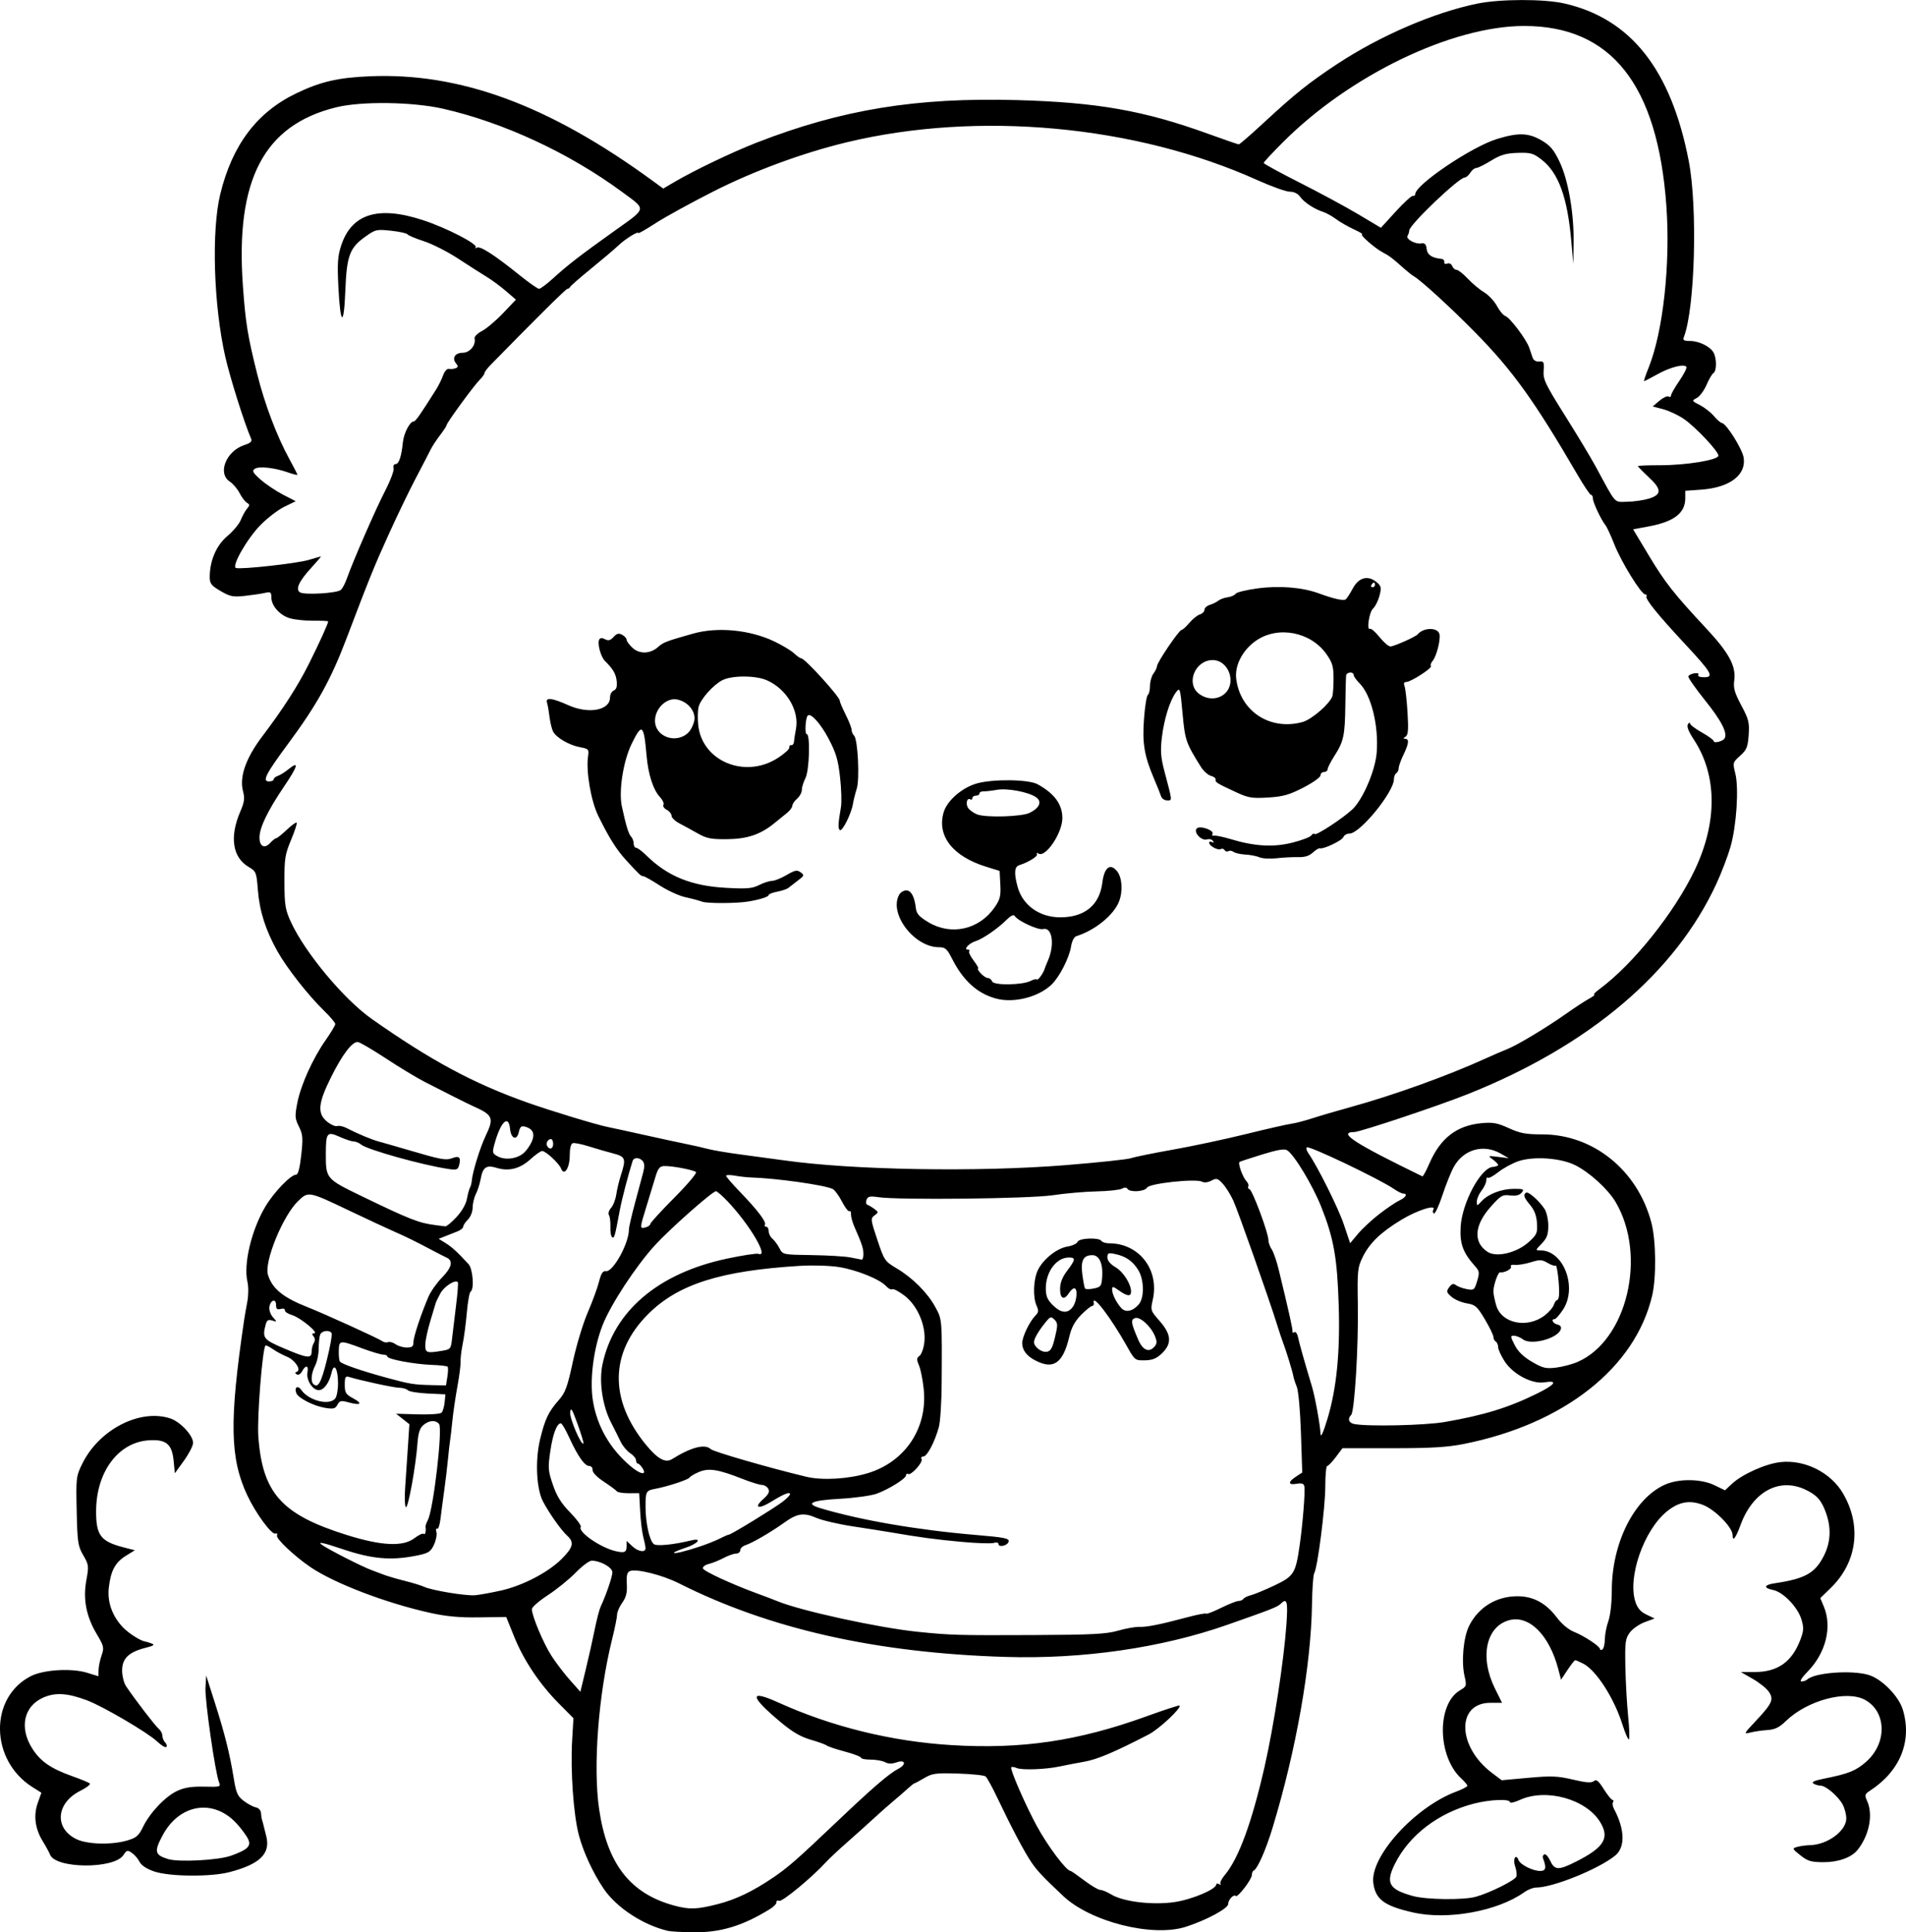 <?xml version="1.0" encoding="UTF-8" standalone="no"?>
<!-- Created with Inkscape (http://www.inkscape.org/) -->

<svg
   width="212.927mm"
   height="215.854mm"
   viewBox="0 0 212.927 215.854"
   version="1.1"
   id="svg5"
   xml:space="preserve"
   xmlns="http://www.w3.org/2000/svg"
   xmlns:svg="http://www.w3.org/2000/svg"><defs
     id="defs2" /><g
     id="layer1"
     transform="translate(5.996,-41.54)"><path
       style="fill:#000000;stroke-width:0.265"
       d="m 68.633,257.239 c -2.766,-0.644 -5.741,-2.587 -7.173,-4.686 -1.181,-1.731 -2.265,-4.06 -2.779,-5.971 -0.614,-2.282 -0.962,-7.221 -0.756,-10.722 l 0.14,-2.381 -1.62,-1.634 c -2.167,-2.186 -3.937,-4.833 -5.008,-7.488 l -0.881,-2.185 -3.01,0.044 c -2.219,0.033 -3.668,-0.101 -5.514,-0.51 -4.921,-1.091 -10.682,-3.295 -13.348,-5.106 -1.767,-1.2 -3.866,-3.178 -3.735,-3.519 0.074,-0.192 -0.008,-0.293 -0.185,-0.228 -0.416,0.153 -2.176,-2.239 -3.122,-4.244 -1.956,-4.145 -2.035,-8.314 -0.371,-19.579 0.065,-0.437 0.226,-1.366 0.359,-2.066 0.138,-0.726 0.144,-1.692 0.015,-2.249 -0.457,-1.973 0.448,-5.764 2.001,-8.385 0.952,-1.607 2.847,-3.572 3.445,-3.572 0.213,0 0.41,-0.758 0.566,-2.183 0.21,-1.914 0.178,-2.306 -0.26,-3.186 -0.449,-0.9 -0.467,-1.171 -0.179,-2.646 0.393,-2.009 1.724,-4.956 3.165,-7.011 0.592,-0.844 1.076,-1.653 1.076,-1.798 0,-0.145 -0.546,-0.795 -1.213,-1.444 -1.811,-1.761 -4.195,-4.797 -5.256,-6.695 -1.323,-2.366 -1.994,-4.474 -2.18,-6.851 -0.154,-1.967 -0.194,-2.068 -1.031,-2.561 -1.809,-1.068 -2.151,-3.359 -0.924,-6.201 0.451,-1.046 0.507,-1.464 0.298,-2.249 -0.427,-1.604 0.312,-3.708 2.162,-6.15 2.294,-3.028 3.963,-5.621 5.176,-8.044 1.19,-2.376 2.174,-4.542 2.174,-4.785 0,-0.05 -0.771,-0.084 -1.712,-0.077 -0.942,0.007 -2.131,-0.125 -2.642,-0.294 -1.101,-0.363 -1.996,-1.403 -1.996,-2.319 0,-0.58 -0.084,-0.637 -0.728,-0.49 -0.4,0.092 -1.404,0.241 -2.232,0.331 -1.321,0.144 -1.651,0.077 -2.712,-0.544 -1.044,-0.612 -1.208,-0.825 -1.208,-1.575 0,-1.819 0.746,-3.542 1.979,-4.573 0.643,-0.537 1.313,-1.344 1.49,-1.792 0.177,-0.448 0.489,-1.013 0.694,-1.254 0.321,-0.378 0.32,-0.47 -0.008,-0.661 -0.209,-0.122 -0.578,-0.608 -0.819,-1.08 -0.241,-0.472 -0.733,-1.051 -1.094,-1.287 -1.405,-0.921 -0.417,-3.41 1.62,-4.082 0.721,-0.238 0.892,-0.409 0.746,-0.745 -0.749,-1.722 -2.352,-6.815 -2.879,-9.149 -1.299,-5.75 -1.551,-14.035 -0.552,-18.142 1.335,-5.485 4.089,-9.14 8.479,-11.252 2.707,-1.302 4.641,-1.754 8.174,-1.908 10.139,-0.441 20.067,3.221 31.644,11.673 l 1.189,0.868 1.192,-0.701 c 2.278,-1.339 6.5,-3.361 9.262,-4.438 9.476,-3.693 17.821,-5.054 29.072,-4.743 8.951,0.248 14.199,1.173 21.348,3.765 1.79,0.649 3.331,1.18 3.426,1.18 0.094,0 1.383,-1.121 2.863,-2.49 3.421,-3.166 4.992,-4.42 8.115,-6.479 4.802,-3.166 10.845,-5.771 15.665,-6.754 2.581,-0.526 7.465,-0.534 9.735,-0.015 7.415,1.694 11.911,7.391 13.884,17.591 1.005,5.195 0.695,16.444 -0.542,19.666 -0.136,0.355 -0.006,0.442 0.666,0.442 1.023,0 2.287,0.623 2.653,1.308 0.358,0.668 0.349,2.053 -0.014,2.277 -0.158,0.097 -0.507,0.691 -0.776,1.32 -0.269,0.629 -0.758,1.286 -1.085,1.461 -0.589,0.315 -0.585,0.324 0.347,0.802 0.519,0.266 1.225,0.819 1.57,1.229 0.345,0.41 0.741,0.754 0.881,0.765 0.483,0.037 2.273,2.88 2.432,3.862 0.315,1.945 -1.551,3.357 -4.736,3.586 l -1.786,0.128 v 0.832 c 0,1.665 -1.26,2.628 -4.134,3.158 l -1.693,0.312 1.743,2.902 c 1.833,3.051 2.809,4.293 6.438,8.182 2.531,2.713 3.332,4.197 3.119,5.783 -0.116,0.862 0.029,1.374 0.79,2.805 0.83,1.56 0.919,1.921 0.82,3.312 -0.096,1.351 -0.225,1.662 -0.955,2.315 -0.828,0.74 -0.838,0.777 -0.538,1.968 0.411,1.632 0.138,5.833 -0.531,8.184 -0.291,1.021 -0.993,2.867 -1.561,4.101 -4.595,9.985 -14.244,18.151 -27.839,23.562 -3.295,1.311 -11.988,4.213 -12.64,4.218 -1.894,0.017 -0.01,1.242 7.613,4.949 0.073,0.035 0.426,-0.614 0.785,-1.442 1.23,-2.837 3.061,-4.247 5.845,-4.5 1.252,-0.114 1.767,-0.019 3.028,0.559 1.254,0.574 1.904,0.695 3.73,0.695 5.705,0 10.659,4.008 12.196,9.867 0.519,1.98 0.564,6.097 0.089,8.134 -1.884,8.068 -9.861,14.354 -21.041,16.582 -1.838,0.366 -3.657,0.475 -7.97,0.475 h -5.588 l -0.746,0.992 c -0.41,0.546 -0.842,0.992 -0.96,0.992 -0.118,0 -0.214,1.042 -0.215,2.315 -0.001,2.333 -0.862,9.064 -1.236,9.665 -0.111,0.178 -0.223,1.752 -0.25,3.498 -0.104,6.814 -1.752,16.174 -4.381,24.871 -0.76,2.515 -1.704,4.659 -2.136,4.851 -0.109,0.049 -0.198,0.27 -0.198,0.491 0,0.477 -1.587,2.552 -1.793,2.346 -0.234,-0.234 -0.852,0.413 -0.852,0.892 0,0.498 -2.43,1.808 -4.725,2.547 -3.711,1.196 -10.642,-0.543 -13.711,-3.439 -2.264,-2.137 -2.876,-2.784 -3.518,-3.719 -0.796,-1.159 -2.21,-3.83 -3.823,-7.221 -0.571,-1.201 -1.167,-2.288 -1.323,-2.416 -0.156,-0.128 -1.538,-0.272 -3.069,-0.32 -2.496,-0.078 -2.889,-0.026 -3.785,0.504 -0.55,0.325 -1.047,0.59 -1.104,0.59 -0.057,0 -0.394,0.268 -0.75,0.595 -0.355,0.327 -1.076,0.953 -1.601,1.389 -0.525,0.437 -1.535,1.33 -2.243,1.984 -0.709,0.655 -2.035,1.845 -2.948,2.646 -0.913,0.8 -1.97,1.793 -2.349,2.206 -1.58,1.719 -4.87,4.435 -5.213,4.303 -0.201,-0.077 -0.337,-0.011 -0.302,0.147 0.035,0.158 -0.294,0.507 -0.731,0.776 -3.055,1.883 -5.532,2.632 -8.57,2.591 -1.253,-0.017 -2.516,-0.086 -2.807,-0.154 z m 5.524,-2.982 c 2.046,-0.523 3.927,-1.423 6.211,-2.97 1.666,-1.128 2.704,-2.039 7.183,-6.298 3.932,-3.74 5.765,-5.317 6.813,-5.862 0.925,-0.481 0.782,-1.056 -0.18,-0.721 -0.537,0.187 -0.938,0.183 -1.306,-0.014 -0.292,-0.156 -1.015,-0.284 -1.606,-0.284 -0.592,0 -1.076,-0.094 -1.076,-0.209 0,-0.115 -0.804,-0.423 -1.786,-0.685 -0.982,-0.261 -1.905,-0.57 -2.051,-0.685 -0.146,-0.115 -0.953,-0.407 -1.794,-0.648 -1.093,-0.313 -2.037,-0.862 -3.307,-1.923 -3.524,-2.943 -3.627,-3.739 -0.289,-2.225 5.958,2.701 12.659,4.348 19.353,4.755 7.806,0.475 14.123,-0.456 21.705,-3.198 2.01,-0.727 3.697,-1.279 3.749,-1.227 0.253,0.253 -2.269,2.62 -3.435,3.225 -3.761,1.951 -5.753,2.798 -7.168,3.045 -0.86,0.15 -2.099,0.39 -2.754,0.531 -1.572,0.34 -4.245,0.44 -4.84,0.18 -0.261,-0.114 -0.532,-0.15 -0.602,-0.08 -0.177,0.177 1.559,4.172 2.841,6.536 1.229,2.265 3.314,5.044 3.786,5.044 0.07,0 0.754,0.476 1.521,1.057 0.767,0.581 1.573,1.058 1.791,1.059 0.218,0.001 0.774,0.232 1.235,0.513 1.34,0.817 4.634,1.21 7.087,0.845 1.944,-0.289 4.641,-1.433 4.642,-1.969 1.5e-4,-0.118 0.149,-0.128 0.331,-0.024 0.182,0.105 0.245,0.095 0.14,-0.021 -0.105,-0.116 0.11,-0.569 0.478,-1.006 1.546,-1.838 3.019,-5.845 4.445,-12.096 1.031,-4.519 2.168,-11.937 2.445,-15.941 0.175,-2.533 0.056,-2.959 -0.633,-2.271 -0.361,0.361 -1.038,0.628 -6.014,2.371 -7.334,2.569 -16.116,3.837 -24.739,3.573 -14.471,-0.443 -26.353,-3.121 -36.481,-8.221 -1.85,-0.932 -4.728,-1.654 -5.465,-1.372 -0.326,0.125 -0.411,0.467 -0.359,1.445 0.051,0.969 -0.073,1.479 -0.51,2.092 -0.318,0.446 -0.578,1.044 -0.578,1.329 0,0.285 -0.247,1.511 -0.549,2.725 -1.54,6.189 -2.156,14.252 -1.453,19.033 0.895,6.085 3.456,9.387 8.322,10.729 1.733,0.478 2.581,0.454 4.893,-0.137 z m -13.713,-30.7 c 0.221,-1.091 0.514,-2.223 0.651,-2.514 0.616,-1.314 1.321,-3.374 1.321,-3.86 0,-0.548 -1.339,-1.3 -2.317,-1.3 -0.265,0 -1.072,0.605 -1.794,1.345 -0.722,0.74 -2.117,1.868 -3.099,2.508 -0.982,0.64 -1.786,1.342 -1.786,1.56 0,0.752 1.291,3.823 2.195,5.223 0.499,0.772 1.428,1.99 2.065,2.707 l 1.159,1.303 0.602,-2.494 c 0.331,-1.372 0.783,-3.387 1.004,-4.478 z m 58.46,0.145 c 0.873,-0.25 1.942,-0.44 2.376,-0.423 0.851,0.033 2.329,-0.264 5.392,-1.083 1.071,-0.287 2.003,-0.465 2.071,-0.397 0.068,0.068 0.822,-0.223 1.676,-0.646 0.854,-0.424 1.73,-0.77 1.948,-0.77 0.218,0 0.462,-0.106 0.541,-0.235 0.08,-0.129 0.462,-0.315 0.848,-0.412 0.386,-0.097 1.566,-0.586 2.622,-1.087 2.174,-1.032 2.363,-1.331 2.816,-4.483 0.345,-2.399 0.635,-6.025 0.525,-6.579 -0.064,-0.323 -0.283,-0.398 -0.86,-0.297 -0.963,0.17 -0.997,-0.193 -0.075,-0.798 l 0.699,-0.458 -0.145,-4.401 c -0.084,-2.552 -0.282,-4.734 -0.472,-5.195 -0.18,-0.437 -0.353,-0.972 -0.384,-1.191 -0.061,-0.429 -0.844,-2.974 -1.181,-3.836 -0.114,-0.291 -0.391,-1.124 -0.617,-1.852 -0.876,-2.826 -4.382,-12.762 -4.907,-13.908 -0.305,-0.665 -0.836,-1.513 -1.181,-1.885 -0.561,-0.605 -0.694,-0.64 -1.261,-0.337 -0.382,0.205 -0.799,0.251 -1.049,0.118 -0.69,-0.369 -5.878,0.188 -6.142,0.66 -0.254,0.454 -1.924,0.56 -2.184,0.138 -0.105,-0.171 -0.331,-0.176 -0.632,-0.015 -0.258,0.138 -1.53,0.273 -2.828,0.3 -1.298,0.027 -3.491,0.219 -4.873,0.427 -2.618,0.394 -17.245,0.557 -19.515,0.218 -0.926,-0.138 -1.158,-0.086 -1.304,0.295 -0.098,0.255 -0.054,0.505 0.097,0.555 0.151,0.05 0.5,0.258 0.775,0.463 0.481,0.357 0.482,0.385 0.022,0.726 -0.457,0.339 -0.442,0.463 0.314,2.728 0.769,2.302 0.833,2.398 2.155,3.184 1.792,1.066 3.45,2.726 4.321,4.325 0.764,1.403 0.755,1.303 0.71,8.488 -0.013,2.109 -0.152,4.307 -0.307,4.886 -0.447,1.659 -1.313,3.318 -1.732,3.318 -0.211,0 -0.304,0.129 -0.207,0.286 0.208,0.337 -1.181,1.876 -1.509,1.673 -0.123,-0.076 -0.224,-0.014 -0.224,0.138 0,0.361 -1.878,1.541 -3.271,2.056 -0.602,0.222 -2.454,0.48 -4.116,0.573 -3.194,0.178 -3.929,0.524 -2.211,1.041 4.464,1.343 10.826,2.441 17.357,2.996 3.288,0.279 3.794,0.382 3.697,0.752 -0.121,0.463 -1.137,0.678 -1.137,0.24 0,-0.146 -0.235,-0.191 -0.522,-0.1 -0.287,0.091 -1.924,0.036 -3.638,-0.122 -2.896,-0.268 -4.523,-0.486 -7.879,-1.06 -0.728,-0.124 -2.633,-0.425 -4.233,-0.667 -1.601,-0.242 -3.441,-0.673 -4.089,-0.957 -1.394,-0.611 -2.122,-0.498 -3.584,0.554 -1.417,1.02 -3.565,2.269 -4.299,2.5 -0.327,0.103 -0.595,0.358 -0.595,0.566 0,0.208 -0.21,0.379 -0.467,0.379 -0.257,0 -0.882,0.22 -1.389,0.489 -0.507,0.269 -1.258,0.571 -1.669,0.671 -0.412,0.101 -0.699,0.326 -0.64,0.502 0.108,0.323 3.236,1.763 6.149,2.83 0.873,0.32 1.826,0.682 2.117,0.804 2.559,1.076 11.314,2.991 15.743,3.443 3.701,0.378 4.432,0.398 12.965,0.361 6.509,-0.028 8.069,-0.109 9.393,-0.488 z m -9.235,-30.183 c -0.97,-0.506 -1.461,-1.147 -1.472,-1.922 -0.01,-0.694 0.821,-2.435 1.473,-3.087 0.359,-0.359 0.385,-0.562 0.141,-1.098 -0.433,-0.951 -0.368,-2.923 0.132,-3.975 0.58,-1.222 2.128,-2.456 3.323,-2.648 0.537,-0.086 1.039,-0.322 1.116,-0.523 0.165,-0.429 2.415,-0.514 2.67,-0.101 0.09,0.146 0.484,0.265 0.876,0.266 3.351,0.007 5.623,2.97 4.853,6.328 -0.262,1.14 -0.242,1.201 0.772,2.352 1.318,1.497 1.39,2.526 0.254,3.614 -0.597,0.572 -1.056,0.759 -1.901,0.777 -1.094,0.023 -1.131,-0.006 -2.004,-1.564 -1.82,-3.249 -3.949,-6.024 -3.706,-4.831 0.035,0.17 -0.056,0.319 -0.202,0.33 -0.146,0.011 -0.699,0.463 -1.23,1.004 -0.676,0.688 -1.064,1.4 -1.292,2.372 -0.708,3.014 -1.766,3.766 -3.802,2.705 z m 2.193,-2.594 c 0.326,-1.375 0.32,-1.589 -0.057,-1.966 -0.388,-0.388 -0.474,-0.36 -1.028,0.33 -0.778,0.969 -1.245,1.774 -1.257,2.167 -0.016,0.529 0.821,1.176 1.413,1.091 0.448,-0.064 0.637,-0.394 0.928,-1.623 z m 11.143,1.014 c 0.258,-0.311 0.261,-0.562 0.013,-1.16 -0.458,-1.106 -1.683,-2.201 -2.227,-1.993 -0.494,0.189 -0.439,0.539 0.375,2.424 0.516,1.195 1.22,1.473 1.838,0.728 z m -9.143,-4.425 c 0.457,-0.653 0.559,-2.058 0.15,-2.058 -0.144,0 -0.411,0.238 -0.593,0.529 -0.536,0.859 -0.998,0.643 -0.99,-0.463 0.005,-0.683 0.252,-1.316 0.794,-2.032 0.945,-1.248 0.973,-1.474 0.184,-1.474 -1.386,0 -2.572,1.59 -2.572,3.447 0,0.854 0.168,1.26 0.773,1.865 0.924,0.924 1.693,0.987 2.254,0.185 z m 7.357,-0.258 c 0.638,-0.738 0.609,-2.747 -0.054,-3.836 -0.607,-0.996 -1.404,-1.548 -2.591,-1.795 -0.755,-0.158 -0.86,-0.111 -0.86,0.38 0,0.356 0.328,0.753 0.901,1.091 0.877,0.517 1.744,1.876 1.744,2.731 0,0.571 -0.427,0.532 -1.348,-0.124 -0.664,-0.473 -0.768,-0.489 -0.768,-0.115 0,0.511 0.436,1.403 1.004,2.055 0.484,0.555 1.296,0.395 1.972,-0.387 z m -4.088,-3.015 c 0.113,-1.522 -0.314,-2.489 -1.098,-2.489 -1.011,0 -1.323,0.607 -1.115,2.169 0.1,0.755 0.232,1.454 0.294,1.553 0.062,0.1 0.501,0.102 0.976,0.006 0.785,-0.159 0.872,-0.273 0.943,-1.24 z m -67.183,34.985 c 2.454,-0.552 5.29,-2.028 6.804,-3.541 1.299,-1.299 1.43,-1.862 0.606,-2.604 -0.655,-0.59 -1.999,-2.49 -2.694,-3.811 -0.742,-1.409 -0.891,-4.594 -0.324,-6.939 0.549,-2.273 0.93,-3.074 2.087,-4.388 0.733,-0.832 0.965,-1.465 1.572,-4.284 0.392,-1.819 1.14,-4.295 1.662,-5.502 0.522,-1.207 1.09,-2.755 1.262,-3.44 0.23,-0.918 0.427,-1.225 0.751,-1.171 0.803,0.134 2.599,-3.111 2.592,-4.685 -10e-4,-0.229 0.302,-1.547 0.674,-2.929 0.371,-1.382 0.785,-2.923 0.918,-3.424 0.163,-0.61 0.148,-1.025 -0.045,-1.257 -0.365,-0.439 -1.001,-0.448 -1.139,-0.016 -0.487,1.53 -1.207,4.296 -1.429,5.49 -0.543,2.926 -0.614,3.177 -0.85,3.031 -0.132,-0.082 -0.223,-0.6 -0.201,-1.151 0.022,-0.551 -0.051,-1.148 -0.161,-1.325 -0.112,-0.181 -0.009,-0.535 0.234,-0.803 0.239,-0.264 0.502,-0.941 0.584,-1.505 0.083,-0.564 0.316,-1.535 0.518,-2.159 0.6,-1.85 0.521,-2.065 -0.889,-2.43 -0.691,-0.179 -1.912,-0.532 -2.712,-0.786 -0.8,-0.254 -1.604,-0.411 -1.786,-0.349 -0.203,0.069 -0.331,0.603 -0.331,1.381 0,1.399 -0.627,2.339 -0.968,1.451 -0.221,-0.576 -1.698,-1.952 -2.107,-1.962 -0.164,-0.004 -0.751,0.408 -1.305,0.915 -1.161,1.063 -2.418,1.388 -3.769,0.973 -1.17,-0.359 -1.559,-0.091 -1.8,1.239 -0.096,0.531 -0.337,1.287 -0.536,1.68 -0.199,0.393 -0.362,1.078 -0.362,1.521 0,0.454 -0.231,1.038 -0.529,1.336 -0.291,0.291 -0.529,0.651 -0.529,0.799 0,0.149 -0.298,0.387 -0.661,0.529 -0.364,0.142 -0.98,0.385 -1.368,0.538 l -0.707,0.28 0.773,0.478 c 0.707,0.437 1.277,0.96 2.559,2.344 0.489,0.529 0.663,2.815 0.233,3.08 -0.126,0.078 -0.315,1.127 -0.419,2.331 -0.104,1.204 -0.311,2.784 -0.461,3.512 -0.15,0.728 -0.257,1.621 -0.238,1.984 0.019,0.364 -0.141,1.614 -0.356,2.778 -0.215,1.164 -0.467,2.891 -0.562,3.836 -0.094,0.946 -0.209,1.935 -0.255,2.199 -0.046,0.264 -0.154,1.216 -0.24,2.117 -0.086,0.901 -0.274,2.471 -0.418,3.489 -0.144,1.019 -0.329,2.42 -0.411,3.114 -0.082,0.694 -0.249,1.2 -0.372,1.124 -0.123,-0.076 -0.161,0.1 -0.085,0.391 0.076,0.291 -0.052,0.929 -0.284,1.418 -0.371,0.782 -0.604,0.926 -1.927,1.192 -2.856,0.574 -4.964,0.391 -8.256,-0.716 -2.135,-0.718 -2.824,-0.87 -2.381,-0.526 0.618,0.48 4.634,2.529 5.649,2.881 0.291,0.101 0.853,0.314 1.249,0.472 0.396,0.159 1.467,0.475 2.381,0.704 0.914,0.228 1.9,0.53 2.191,0.67 0.825,0.397 4.66,1.033 5.689,0.943 0.509,-0.044 1.805,-0.278 2.879,-0.52 z m 14.055,-4.991 v -0.56 l 0.612,0.575 c 0.671,0.631 1.505,0.766 1.503,0.245 -7.9e-4,-0.182 -0.113,-0.747 -0.25,-1.257 -0.136,-0.509 -0.295,-1.819 -0.352,-2.91 l -0.104,-1.984 -1.168,0.004 c -0.642,0.002 -1.238,-0.093 -1.324,-0.212 -0.086,-0.119 -0.741,-0.603 -1.455,-1.075 -0.776,-0.513 -1.284,-1.04 -1.262,-1.309 0.021,-0.255 -0.152,-0.452 -0.397,-0.454 -0.503,-0.004 -1.275,-1.12 -2.251,-3.253 -0.379,-0.829 -0.781,-1.507 -0.894,-1.507 -0.449,0 -0.9,1.193 -1.182,3.125 -0.271,1.863 -0.246,2.179 0.294,3.754 0.438,1.276 0.935,2.071 1.928,3.083 0.735,0.75 1.268,1.476 1.183,1.613 -0.345,0.558 2.221,2.331 3.928,2.714 0.984,0.221 1.191,0.118 1.191,-0.593 z m 8.202,0.059 c 0.8,-0.266 1.812,-0.671 2.249,-0.9 0.437,-0.229 0.873,-0.417 0.971,-0.418 0.245,-0.002 4.92,-2.86 5.974,-3.652 0.473,-0.355 0.86,-0.747 0.86,-0.871 0,-0.304 -0.69,-0.027 -2.106,0.846 -1.43,0.881 -1.992,0.69 -0.883,-0.3 0.604,-0.54 0.742,-0.822 0.559,-1.148 -0.133,-0.238 -0.452,-0.432 -0.708,-0.432 -0.256,0 -1.233,-0.302 -2.17,-0.672 -2.698,-1.063 -3.758,-1.235 -4.838,-0.784 -0.512,0.214 -1.001,0.502 -1.086,0.64 -0.149,0.241 -2.493,1.008 -3.831,1.254 -1.017,0.187 -1.077,0.296 -1.077,1.973 0,1.814 0.433,3.794 0.918,4.196 0.314,0.261 2.196,0.077 4.175,-0.406 1.283,-0.314 0.797,0.347 -0.595,0.81 -0.728,0.242 -1.323,0.492 -1.323,0.555 0,0.163 1.198,-0.122 2.91,-0.691 z m -31.907,-0.922 c 0.476,-0.363 0.944,-0.581 1.041,-0.485 0.163,0.163 0.283,-0.303 0.203,-0.784 -0.019,-0.115 0.097,-0.455 0.257,-0.755 0.621,-1.161 1.679,-10.224 1.253,-10.738 -0.391,-0.471 -1.118,-0.419 -1.754,0.126 -0.399,0.342 -0.571,0.879 -0.658,2.051 -0.191,2.573 -1.042,7.268 -1.289,7.115 -0.126,-0.078 -0.164,-1.055 -0.086,-2.173 0.078,-1.117 0.216,-3.171 0.307,-4.563 l 0.165,-2.531 -0.743,-0.585 -0.743,-0.585 2.413,0.072 c 1.359,0.041 2.525,-0.043 2.668,-0.191 0.14,-0.145 0.294,-0.665 0.343,-1.154 l 0.088,-0.891 -1.961,-0.092 c -1.079,-0.051 -2.085,-0.215 -2.236,-0.366 -0.151,-0.151 -0.578,-0.275 -0.949,-0.276 -0.585,-0.002 -4.289,-0.8 -5.636,-1.214 -0.385,-0.119 -0.463,0.028 -0.463,0.873 0,0.895 0.113,1.077 0.954,1.53 1.103,0.594 0.827,0.816 -0.543,0.438 -0.824,-0.227 -0.98,-0.193 -1.226,0.268 -0.241,0.45 -0.447,0.501 -1.387,0.348 -1.274,-0.208 -2.997,-1.091 -3.21,-1.645 -0.254,-0.663 0.161,-0.921 0.561,-0.349 0.834,1.191 3.112,1.764 3.786,0.952 0.177,-0.214 0.318,-1.005 0.312,-1.758 -0.012,-1.607 -0.448,-2.294 -0.719,-1.133 -0.268,1.152 -0.86,1.956 -1.438,1.956 -0.686,0 -1.417,-1.154 -1.258,-1.985 0.152,-0.796 -0.199,-0.869 -0.598,-0.124 -0.164,0.306 -0.418,0.456 -0.592,0.348 -0.229,-0.142 -0.229,-0.213 -2.6e-4,-0.289 0.542,-0.181 -0.204,-1.328 -1.092,-1.682 -0.454,-0.181 -1.16,-0.559 -1.568,-0.841 -0.409,-0.282 -0.785,-0.469 -0.838,-0.417 -0.34,0.34 -0.949,8.026 -0.802,10.12 0.446,6.368 2.593,8.769 9.88,11.049 3.89,1.217 6.284,1.331 7.559,0.358 z m 50.646,-7.263 c 4.178,-1.265 6.691,-5.029 6.255,-9.368 -0.102,-1.015 -0.338,-2.209 -0.524,-2.653 -0.287,-0.683 -0.278,-0.851 0.058,-1.097 0.218,-0.16 0.459,-0.837 0.534,-1.505 0.206,-1.832 -0.748,-4.081 -2.207,-5.201 -0.625,-0.48 -1.245,-0.806 -1.377,-0.724 -0.132,0.082 -0.441,-0.073 -0.686,-0.345 -0.697,-0.77 -3.281,-1.817 -5.272,-2.134 -1.007,-0.161 -2.945,-0.22 -4.366,-0.133 -8.846,0.541 -13.594,2.047 -16.93,5.37 -4.31,4.294 -4.401,9.579 -0.252,14.628 1.296,1.577 2.164,2.052 2.905,1.589 2.139,-1.336 3.674,-1.731 4.326,-1.114 0.316,0.299 6.665,2.133 10.702,3.092 1.771,0.421 4.674,0.249 6.832,-0.405 z m -25.15,-0.543 c -0.182,-0.291 -0.421,-0.529 -0.531,-0.529 -0.111,0 -0.201,-0.165 -0.201,-0.366 0,-0.202 -0.297,-0.561 -0.66,-0.799 -0.363,-0.238 -0.844,-0.817 -1.068,-1.287 -0.224,-0.47 -0.702,-1.425 -1.062,-2.123 -0.96,-1.859 -1.366,-4.572 -0.97,-6.473 1.249,-5.985 6.228,-10.22 13.934,-11.852 1.733,-0.367 3.308,-0.607 3.5,-0.533 1.22,0.468 -0.972,-3.254 -3.456,-5.869 -0.587,-0.618 -1.168,-1.124 -1.289,-1.124 -0.397,0 -5.187,4.239 -6.83,6.043 -2.16,2.374 -4.947,6.634 -5.844,8.933 -1.013,2.597 -1.459,6.126 -1.07,8.472 0.474,2.862 1.939,5.382 4.248,7.31 1.068,0.891 1.801,1.003 1.299,0.198 z m -7.263,-4.935 c -0.61,-1.7 -0.761,-1.94 -0.832,-1.325 -0.076,0.665 1.235,3.744 1.487,3.492 0.05,-0.05 -0.245,-1.025 -0.655,-2.167 z M 142.288,200.075 c 1.025,-3.376 1.432,-7.418 1.272,-12.634 -0.165,-5.385 -0.55,-7.56 -1.966,-11.113 -0.951,-2.386 -3.009,-5.798 -3.796,-6.293 -0.3,-0.189 -1.087,-0.057 -2.778,0.466 -1.297,0.402 -2.438,0.776 -2.534,0.832 -0.225,0.131 0.337,1.711 0.773,2.171 0.183,0.194 0.272,0.451 0.197,0.573 -0.075,0.121 -0.013,0.262 0.139,0.312 0.325,0.108 2.1,4.871 2.106,5.649 0.002,0.295 0.166,0.771 0.365,1.058 0.199,0.287 0.55,1.296 0.78,2.242 1.128,4.633 1.602,6.766 1.55,6.965 -0.032,0.12 0.06,0.145 0.205,0.055 0.145,-0.089 0.332,0.17 0.416,0.576 0.144,0.698 0.641,2.46 1.566,5.544 0.333,1.11 0.915,4.329 0.938,5.183 0.015,0.566 0.281,0.015 0.768,-1.587 z m 13.128,0.313 c 4.394,-0.762 7.131,-1.607 10.331,-3.189 2.041,-1.009 2.347,-1.494 0.782,-1.24 -1.366,0.222 -3.505,-0.908 -4.432,-2.341 -0.4,-0.618 -0.728,-1.331 -0.728,-1.584 0,-0.253 -0.119,-0.534 -0.265,-0.624 -0.146,-0.09 -0.265,-0.327 -0.265,-0.526 0,-0.199 -0.431,-1.086 -0.958,-1.971 -0.861,-1.445 -1.066,-1.626 -2.015,-1.777 -0.581,-0.093 -1.346,-0.419 -1.701,-0.726 -0.581,-0.502 -0.607,-0.608 -0.263,-1.076 0.286,-0.389 0.472,-0.448 0.741,-0.236 0.198,0.156 0.743,0.356 1.211,0.445 0.809,0.153 0.867,0.109 1.167,-0.892 0.282,-0.941 0.259,-1.117 -0.214,-1.645 -1.37,-1.532 -1.736,-2.52 -1.63,-4.401 0.152,-2.697 2.249,-6.611 3.595,-6.711 0.327,-0.024 0.595,-0.123 0.595,-0.22 0,-0.097 -0.268,-0.372 -0.595,-0.611 -0.578,-0.423 -0.561,-0.431 0.595,-0.289 l 1.191,0.146 -0.926,-0.526 c -1.917,-1.089 -4.123,-0.459 -5.213,1.489 -0.309,0.553 -0.885,1.985 -1.28,3.183 -0.395,1.198 -0.824,2.112 -0.953,2.032 -0.13,-0.08 -0.156,-0.275 -0.058,-0.433 0.386,-0.624 -1.782,0.057 -3.525,1.108 -2.325,1.401 -3.589,2.612 -4.36,4.177 -0.58,1.177 -0.615,1.518 -0.55,5.358 0.078,4.615 -0.364,11.908 -0.745,12.29 -0.432,0.433 -0.274,0.898 0.345,1.017 1.546,0.298 7.917,0.154 10.12,-0.228 z M 30.506,193.511 c 0.385,-1.537 0.631,-2.906 0.546,-3.043 -0.247,-0.4 -1.11,-0.286 -1.285,0.17 -0.088,0.23 -0.161,0.931 -0.161,1.557 0,0.626 -0.178,1.48 -0.395,1.897 -0.416,0.798 -0.519,1.74 -0.222,2.037 0.533,0.533 0.875,-0.058 1.517,-2.617 z m 13.478,1.815 c 0.087,-0.538 0.097,-1.04 0.021,-1.116 -0.075,-0.075 -0.875,-0.166 -1.778,-0.2 -1.982,-0.076 -4.948,-0.635 -4.948,-0.931 0,-0.118 -0.209,-0.214 -0.464,-0.214 -0.255,0 -1.297,-0.309 -2.315,-0.687 -2.556,-0.949 -2.608,-0.945 -2.647,0.22 -0.018,0.544 0.034,1.098 0.117,1.232 0.171,0.277 2.395,1.047 5.31,1.839 2.525,0.686 2.958,0.756 4.926,0.8 l 1.619,0.036 z m 126.295,-1.661 c 5.499,-2.43 7.73,-11.844 4.224,-17.825 -0.857,-1.462 -2.971,-3.384 -4.579,-4.162 -1.638,-0.793 -4.618,-0.992 -6.296,-0.42 -0.676,0.23 -1.682,0.778 -2.236,1.217 -0.554,0.439 -1.084,0.722 -1.177,0.629 -0.093,-0.093 -0.169,0.04 -0.169,0.296 0,0.256 -0.238,0.768 -0.529,1.138 -0.291,0.37 -0.529,0.917 -0.529,1.216 0,0.536 0.007,0.536 0.541,-0.037 0.76,-0.816 2.228,-1.372 3.625,-1.372 1.063,0 1.153,0.046 0.839,0.424 -0.243,0.292 -0.643,0.389 -1.289,0.31 -0.855,-0.104 -1.046,0.008 -2.179,1.283 -1.829,2.057 -1.96,3.961 -0.344,5.02 1.002,0.656 3.266,0.116 4.611,-1.099 0.9,-0.813 0.981,-0.999 0.913,-2.103 -0.051,-0.837 -0.283,-1.46 -0.75,-2.014 -0.709,-0.843 -0.818,-1.172 -0.459,-1.394 0.254,-0.157 1.46,0.911 2.057,1.822 0.229,0.35 0.417,1.19 0.417,1.868 0,0.986 -0.147,1.385 -0.733,1.997 -0.727,0.759 -0.728,0.765 -0.129,0.765 2.578,0 4.143,4.141 2.503,6.62 -0.383,0.579 -0.8,1.053 -0.926,1.053 -0.452,0 -0.219,0.47 0.301,0.606 0.36,0.094 0.477,0.278 0.365,0.57 -0.389,1.014 -3.305,1.772 -4.202,1.093 -0.291,-0.22 -0.74,-0.404 -0.998,-0.409 -0.436,-0.008 -0.431,0.064 0.07,1.047 0.367,0.72 0.978,1.312 1.924,1.864 1.213,0.708 1.55,0.789 2.708,0.647 0.728,-0.089 1.82,-0.381 2.428,-0.65 z M 28.817,192.534 c 0.002,-0.327 0.114,-0.77 0.249,-0.983 0.156,-0.246 0.142,-0.512 -0.036,-0.728 -0.205,-0.247 -0.187,-0.34 0.067,-0.34 0.59,0 -1.528,-1.752 -2.454,-2.031 -0.48,-0.144 -0.847,-0.389 -0.815,-0.544 0.032,-0.158 -0.172,-0.222 -0.463,-0.146 -0.401,0.105 -0.52,0.002 -0.52,-0.446 0,-0.759 -0.632,-0.563 -0.749,0.232 -0.048,0.328 0.131,0.841 0.397,1.139 0.473,0.53 0.471,0.538 -0.078,0.368 -0.439,-0.136 -0.598,-0.042 -0.724,0.428 -0.408,1.523 -0.278,1.696 2.014,2.675 2.629,1.123 3.107,1.181 3.113,0.375 z m 14.591,-0.1 c 0.927,-0.153 0.974,-0.213 1.101,-1.386 0.073,-0.674 0.273,-2.336 0.445,-3.693 0.172,-1.357 0.259,-2.521 0.193,-2.587 -0.309,-0.309 -1.539,0.491 -1.956,1.272 -0.256,0.479 -0.477,0.931 -0.493,1.004 -0.015,0.073 -0.288,0.979 -0.606,2.013 -0.318,1.034 -0.578,2.255 -0.578,2.712 0,0.904 0.144,0.955 1.895,0.665 z m -3.217,-0.958 c 0.001,-0.595 0.83,-3.099 1.686,-5.093 0.25,-0.582 0.936,-1.551 1.525,-2.152 1.082,-1.106 1.25,-1.858 0.491,-2.206 -0.218,-0.1 -0.814,-0.403 -1.323,-0.672 -2.187,-1.157 -3.127,-1.621 -4.498,-2.221 -0.8,-0.351 -3.034,-1.39 -4.963,-2.311 -4.654,-2.22 -4.65,-2.219 -5.795,-1.12 -1.713,1.643 -3.823,6.806 -3.374,8.254 0.482,1.554 1.694,2.537 4.475,3.629 1.799,0.707 7.92,3.493 8.265,3.763 0.18,0.141 0.483,0.196 0.673,0.123 0.19,-0.073 0.571,0.033 0.848,0.235 0.276,0.202 0.837,0.367 1.246,0.367 0.594,0 0.743,-0.12 0.744,-0.595 z m 126.377,-2.989 c 0.468,-0.357 0.926,-0.887 1.019,-1.178 0.092,-0.291 0.254,-0.529 0.358,-0.529 0.105,0 0.208,-0.268 0.229,-0.595 0.064,-0.976 -0.222,-3.43 -0.382,-3.27 -0.081,0.081 -0.48,-0.049 -0.887,-0.289 -0.651,-0.384 -0.877,-0.394 -1.881,-0.08 -0.628,0.196 -1.423,0.326 -1.767,0.289 -0.369,-0.04 -0.557,0.042 -0.459,0.2 0.151,0.244 -0.792,0.737 -1.208,0.631 -0.223,-0.057 -0.751,1.44 -0.751,2.131 0,0.289 0.143,1.002 0.317,1.585 0.602,2.008 3.462,2.593 5.41,1.106 z m -76.107,-6.855 c 0,-0.632 -0.169,-1.141 -1.011,-3.055 -0.224,-0.509 -0.393,-1.137 -0.376,-1.395 0.018,-0.258 -0.063,-0.41 -0.179,-0.338 -0.116,0.072 -0.489,-0.41 -0.829,-1.07 -0.34,-0.66 -0.803,-1.294 -1.03,-1.408 -0.879,-0.442 -6.285,-1.206 -9.143,-1.292 -0.437,-0.013 -1.24,-0.103 -1.786,-0.2 -0.546,-0.097 -0.992,-0.091 -0.992,0.013 0,0.104 0.719,0.933 1.598,1.843 1.934,2.003 2.931,3.319 2.744,3.622 -0.076,0.124 -0.013,0.225 0.141,0.225 0.154,0 0.28,0.224 0.28,0.497 0,0.273 0.186,0.651 0.414,0.841 0.228,0.189 0.582,0.668 0.787,1.064 0.372,0.72 0.373,0.72 3.621,0.767 1.787,0.026 3.725,0.144 4.307,0.261 0.582,0.118 1.148,0.228 1.257,0.245 0.109,0.017 0.198,-0.262 0.198,-0.619 z m 57.673,-4.506 c 0.842,-0.648 1.843,-1.32 2.224,-1.494 0.701,-0.319 0.935,-0.76 0.403,-0.76 -0.159,0 -0.606,-0.22 -0.992,-0.488 -1.581,-1.1 -9.55,-4.907 -9.783,-4.674 -0.088,0.088 -0.019,0.364 0.153,0.611 1.036,1.483 3.375,6.17 3.982,7.977 l 0.712,2.122 0.885,-1.058 c 0.487,-0.582 1.574,-1.588 2.416,-2.236 z m -81.486,1.15 c 0,-0.132 1.198,-1.444 2.662,-2.916 1.464,-1.472 2.565,-2.77 2.447,-2.885 -0.257,-0.249 -2.749,-0.717 -3.588,-0.675 -0.468,0.024 -0.67,0.285 -0.946,1.221 -0.193,0.655 -0.64,2.121 -0.992,3.257 -0.775,2.499 -0.778,2.549 -0.112,2.375 0.291,-0.076 0.529,-0.246 0.529,-0.378 z m -21.655,-0.769 c 0.611,-0.655 1.066,-1.45 1.175,-2.051 0.097,-0.539 0.25,-1.1 0.339,-1.245 0.089,-0.146 0.181,-0.503 0.205,-0.794 0.078,-0.952 0.92,-3.677 1.535,-4.966 0.976,-2.047 0.847,-2.348 -1.442,-3.366 -0.523,-0.233 -3.432,-1.693 -5.424,-2.723 -0.873,-0.452 -2.819,-1.631 -4.325,-2.622 -1.505,-0.99 -2.9,-1.801 -3.098,-1.801 -0.645,0 -1.707,1.404 -2.962,3.916 -1.478,2.959 -1.573,4.083 -0.422,5.007 0.414,0.332 0.912,0.543 1.107,0.47 0.195,-0.073 0.671,0.03 1.058,0.231 1.235,0.639 2.796,1.29 3.614,1.507 0.437,0.116 1.865,0.526 3.175,0.912 3.774,1.112 4.28,1.206 5.005,0.931 0.772,-0.293 0.986,-0.078 0.765,0.767 -0.141,0.541 -0.269,0.586 -1.244,0.439 -2.888,-0.434 -9.033,-2.155 -9.706,-2.718 -0.23,-0.192 -0.604,-0.349 -0.831,-0.349 -0.227,0 -0.93,-0.231 -1.561,-0.514 -1.421,-0.636 -1.547,-0.483 -1.552,1.89 -0.006,2.771 0.024,2.807 3.965,4.716 5.445,2.637 6.466,3.036 8.334,3.259 0.437,0.052 0.906,0.112 1.043,0.134 0.137,0.022 0.698,-0.442 1.247,-1.03 z m 68.093,-5.813 c 3.636,-0.293 6.909,-0.642 7.273,-0.775 0.364,-0.133 2.447,-0.559 4.63,-0.945 2.183,-0.386 5.874,-1.172 8.202,-1.746 2.328,-0.574 4.6,-1.092 5.049,-1.15 0.448,-0.059 1.52,-0.336 2.381,-0.616 0.861,-0.28 2.756,-0.837 4.212,-1.237 4.797,-1.32 10.836,-3.49 15.081,-5.42 0.873,-0.397 1.991,-0.881 2.483,-1.075 1.125,-0.444 4.403,-2.416 6.6,-3.97 0.921,-0.652 2.052,-1.393 2.514,-1.647 0.461,-0.254 0.727,-0.463 0.589,-0.463 -0.137,-2.2e-4 0.131,-0.282 0.598,-0.626 3.757,-2.772 8.382,-8.561 10.645,-13.323 2.538,-5.342 2.495,-10.581 -0.118,-14.55 -0.589,-0.894 -0.809,-1.465 -0.659,-1.703 0.125,-0.197 0.229,-0.239 0.231,-0.094 0.002,0.146 0.6,0.599 1.327,1.007 0.727,0.409 1.323,0.844 1.323,0.967 0,0.278 1.012,0.034 1.214,-0.293 0.364,-0.59 -0.338,-1.968 -2.161,-4.238 -1.083,-1.349 -1.932,-2.565 -1.886,-2.702 0.046,-0.137 0.352,-0.29 0.68,-0.34 0.351,-0.053 0.53,0.018 0.433,0.174 -0.096,0.155 0.169,0.265 0.637,0.265 1.158,0 0.874,-0.496 -2.138,-3.732 -3.061,-3.289 -4.464,-5.029 -4.287,-5.316 0.072,-0.116 0.004,-0.212 -0.151,-0.212 -0.437,0 -2.677,-3.636 -3.444,-5.593 -0.379,-0.966 -0.819,-1.919 -0.979,-2.117 -0.49,-0.61 -1.412,-2.565 -1.412,-2.995 0,-0.224 -0.093,-0.407 -0.207,-0.407 -0.114,0 -0.799,-1.016 -1.521,-2.258 -4.785,-8.22 -7.245,-11.643 -11.408,-15.875 -2.726,-2.772 -6.064,-5.827 -6.87,-6.29 -0.204,-0.117 -0.681,-0.491 -1.06,-0.83 -1.327,-1.188 -1.665,-1.446 -2.401,-1.831 -0.894,-0.468 -2.657,-2.017 -2.311,-2.031 0.135,-0.005 -0.29,-0.257 -0.945,-0.559 -0.655,-0.302 -1.548,-0.816 -1.984,-1.143 -0.437,-0.326 -1.083,-0.685 -1.437,-0.797 -0.976,-0.309 -2.129,-1.07 -2.567,-1.694 -0.243,-0.347 -0.678,-0.56 -1.147,-0.56 -0.415,0 -2.046,-0.582 -3.623,-1.293 -13.611,-6.135 -31.198,-7.757 -45.863,-4.23 -4.926,1.185 -10.398,3.203 -14.949,5.514 -2.474,1.256 -5.361,2.843 -6.416,3.526 -1.055,0.683 -1.918,1.18 -1.918,1.104 0,-0.26 -1.457,0.642 -2.249,1.393 -0.437,0.414 -1.806,1.576 -3.043,2.582 -1.237,1.006 -2.289,1.925 -2.337,2.04 -0.049,0.116 -0.182,0.211 -0.297,0.211 -0.17,0 -3.258,3.057 -8.59,8.502 -0.375,0.383 -0.683,0.796 -0.683,0.917 0,0.121 -0.244,0.462 -0.543,0.758 -0.645,0.639 -3.69,4.811 -3.69,5.055 0,0.093 -0.333,0.603 -0.739,1.134 -0.407,0.53 -0.884,1.262 -1.061,1.626 -0.177,0.364 -0.917,1.793 -1.645,3.175 -0.728,1.382 -2.078,4.18 -3.001,6.218 -1.689,3.731 -2.091,4.722 -4.795,11.832 -1.696,4.46 -3.264,7.281 -6.415,11.539 -2.557,3.456 -2.976,4.277 -2.183,4.277 0.287,0 0.523,-0.105 0.523,-0.234 0,-0.129 0.208,-0.303 0.463,-0.387 0.255,-0.084 0.788,-0.418 1.186,-0.741 1.231,-0.999 1.076,-0.389 -0.487,1.922 -1.836,2.715 -2.744,4.596 -2.748,5.696 -0.003,1.014 0.572,1.304 1.204,0.606 0.255,-0.281 0.547,-0.511 0.649,-0.511 0.103,0 0.634,-0.422 1.181,-0.938 0.547,-0.516 1.052,-0.882 1.121,-0.812 0.069,0.069 -0.213,0.938 -0.627,1.93 -0.677,1.622 -0.752,2.099 -0.741,4.715 0.011,2.587 0.091,3.083 0.726,4.461 1.582,3.436 5.935,8.651 9.048,10.838 6.611,4.646 11.324,7.18 17.307,9.306 2.627,0.934 7.703,2.479 9.036,2.751 0.648,0.132 2.547,0.545 4.221,0.918 1.673,0.373 3.698,0.81 4.498,0.971 0.8,0.161 1.931,0.419 2.514,0.571 0.582,0.153 2.249,0.433 3.704,0.622 1.455,0.189 3.598,0.479 4.763,0.644 7.682,1.091 21.632,1.326 31.489,0.532 z m -7.825,-18.608 c -2.085,-0.572 -3.66,-2.002 -4.898,-4.445 -0.563,-1.112 -0.76,-1.285 -1.454,-1.285 -2.764,0 -5.608,-3.714 -4.471,-5.838 0.151,-0.281 0.511,-0.512 0.8,-0.512 0.558,0 0.928,0.683 1.083,2.001 0.072,0.609 0.378,0.948 1.415,1.566 2.541,1.514 5.659,0.81 7.375,-1.666 0.618,-0.892 0.712,-1.264 0.643,-2.561 l -0.08,-1.518 -1.499,-0.463 c -3.742,-1.155 -5.538,-3.462 -4.747,-6.1 0.388,-1.294 2.027,-2.72 3.677,-3.2 1.782,-0.518 5.796,-0.471 6.802,0.08 1.891,1.035 2.778,2.244 2.778,3.785 0,1.667 -1.875,4.452 -2.667,3.962 -0.185,-0.114 -0.257,-0.091 -0.168,0.053 0.146,0.236 -0.917,0.901 -1.993,1.249 -0.534,0.172 -0.585,0.897 -0.172,2.415 0.555,2.038 2.418,3.386 4.703,3.404 2.761,0.022 4.447,-1.344 4.76,-3.857 0.213,-1.711 0.874,-2.236 1.639,-1.303 0.569,0.694 0.676,2.217 0.237,3.372 -0.579,1.524 -2.696,3.249 -4.78,3.895 -0.252,0.078 -0.493,0.553 -0.591,1.165 -0.203,1.269 -1.314,3.431 -2.188,4.256 -1.486,1.404 -4.229,2.087 -6.205,1.544 z m 3.887,-1.973 c 0.307,-0.164 0.623,-0.233 0.703,-0.153 0.121,0.121 0.757,-0.779 0.863,-1.223 0.017,-0.073 0.185,-0.489 0.373,-0.926 0.77,-1.792 0.454,-3.749 -0.562,-3.484 -0.539,0.141 -2.825,-0.918 -3.163,-1.464 -0.122,-0.198 -0.448,-0.037 -0.957,0.472 -0.952,0.95 -2.652,2.116 -3.418,2.343 -0.711,0.21 -1.389,0.942 -0.872,0.942 0.188,0 0.262,0.079 0.166,0.175 -0.096,0.096 0.128,0.573 0.499,1.058 0.371,0.486 0.59,0.883 0.487,0.883 -0.103,0 0.029,0.238 0.292,0.529 0.263,0.291 0.626,0.529 0.806,0.529 0.18,0 0.394,0.172 0.475,0.383 0.178,0.463 3.413,0.414 4.309,-0.066 z m -0.114,-18.772 c 1.142,-0.57 1.414,-1.282 0.676,-1.766 -0.891,-0.584 -3.2,-1.009 -4.352,-0.802 -0.554,0.1 -1.216,0.175 -1.47,0.167 -0.255,-0.008 -0.463,0.098 -0.463,0.234 0,0.136 -0.179,0.248 -0.397,0.248 -0.218,0 -0.397,0.126 -0.397,0.28 0,0.154 -0.107,0.214 -0.237,0.134 -0.384,-0.237 -0.548,0.556 -0.208,1.005 0.172,0.227 0.61,0.53 0.974,0.674 0.973,0.384 4.993,0.264 5.874,-0.175 z m -36.588,9.927 c -0.351,-0.13 -1.2,-0.357 -1.885,-0.505 -0.685,-0.147 -1.969,-0.735 -2.853,-1.306 -0.884,-0.571 -1.714,-1.039 -1.844,-1.039 -0.254,0 -0.41,-0.145 -1.922,-1.797 -1.076,-1.175 -1.906,-2.498 -3.111,-4.959 -0.809,-1.651 -1.377,-4.98 -1.133,-6.641 0.114,-0.775 0.062,-0.834 -0.896,-1.012 -1.204,-0.223 -2.638,-1.053 -3.005,-1.739 -0.144,-0.269 -0.324,-1.002 -0.401,-1.63 -0.077,-0.628 -0.205,-1.355 -0.286,-1.616 -0.189,-0.612 0.584,-0.518 2.378,0.29 2.271,1.024 4.663,0.582 4.663,-0.86 0,-0.34 0.188,-0.69 0.417,-0.778 0.289,-0.111 0.39,-0.424 0.331,-1.02 -0.083,-0.829 -0.391,-1.364 -1.312,-2.282 -0.489,-0.487 -0.884,-1.998 -0.63,-2.409 0.111,-0.179 0.331,-0.184 0.648,-0.015 0.362,0.194 0.594,0.131 0.943,-0.255 0.356,-0.394 0.578,-0.451 0.959,-0.247 0.273,0.146 0.496,0.396 0.496,0.556 0,0.16 0.298,0.567 0.662,0.904 0.786,0.728 2.01,0.682 2.877,-0.109 0.551,-0.503 0.907,-0.638 3.893,-1.481 2.734,-0.772 6.336,-0.426 9.056,0.869 0.9,0.429 1.9,1.029 2.221,1.334 0.321,0.305 0.679,0.555 0.794,0.555 0.412,0.002 4.311,4.291 4.311,4.743 0,0.132 0.298,0.832 0.661,1.557 0.364,0.724 0.661,1.484 0.661,1.689 0,0.204 0.126,0.497 0.279,0.651 0.419,0.419 0.639,4.86 0.295,5.931 -0.161,0.499 -0.352,1.264 -0.425,1.701 -0.184,1.096 -1.178,3.091 -1.456,2.92 -0.228,-0.141 -0.2,-0.746 0.116,-2.561 0.092,-0.53 0.049,-2.034 -0.098,-3.343 -0.216,-1.936 -0.453,-2.735 -1.275,-4.295 -0.897,-1.704 -2.001,-2.93 -2.336,-2.596 -0.253,0.253 -0.356,2.069 -0.117,2.069 0.42,0 0.301,4.079 -0.143,4.931 -0.217,0.417 -0.396,0.999 -0.397,1.294 -7.9e-4,0.295 -0.24,0.74 -0.531,0.99 -0.291,0.249 -0.53,0.603 -0.532,0.786 -0.002,0.183 -0.269,0.547 -0.595,0.808 -0.326,0.261 -0.95,0.767 -1.386,1.125 -1.562,1.281 -3.026,1.781 -5.292,1.807 -1.794,0.021 -2.293,-0.076 -3.276,-0.633 -0.637,-0.361 -1.56,-0.866 -2.051,-1.122 -0.49,-0.256 -0.892,-0.639 -0.892,-0.851 0,-0.212 -0.241,-0.515 -0.537,-0.673 -0.295,-0.158 -0.461,-0.409 -0.369,-0.558 0.092,-0.149 -0.079,-0.533 -0.381,-0.854 -0.76,-0.809 -1.32,-2.532 -1.503,-4.621 -0.31,-3.553 -0.516,-3.713 -1.685,-1.305 -0.925,1.905 -1.445,5.249 -1.08,6.945 0.46,2.139 0.757,3.114 1.036,3.393 0.157,0.157 0.285,0.499 0.285,0.761 0,0.262 0.123,0.476 0.273,0.476 0.15,0 0.667,0.387 1.148,0.86 2.365,2.326 5.021,3.406 8.897,3.618 2.328,0.128 2.927,0.077 3.694,-0.311 0.504,-0.255 1.148,-0.463 1.432,-0.463 0.284,0 1.016,-0.293 1.627,-0.651 0.94,-0.551 1.183,-0.599 1.578,-0.31 0.433,0.317 0.413,0.382 -0.294,0.913 -0.418,0.314 -0.896,0.684 -1.062,0.822 -0.165,0.137 -0.731,0.331 -1.257,0.429 -0.526,0.099 -0.956,0.27 -0.956,0.381 0,0.187 -0.987,0.501 -2.249,0.715 -1.309,0.222 -4.603,0.236 -5.182,0.021 z m 8.437,-16.045 c 0.748,-0.48 1.334,-1.012 1.302,-1.181 -0.032,-0.169 0.065,-0.287 0.215,-0.261 0.151,0.026 0.288,-0.153 0.305,-0.397 0.017,-0.244 0.113,-0.865 0.214,-1.38 0.408,-2.079 -1.061,-4.535 -3.279,-5.485 -1.267,-0.543 -3.901,-0.537 -4.949,0.011 -1.037,0.542 -2.427,2.112 -2.647,2.989 -0.093,0.369 -0.112,1.257 -0.043,1.973 0.391,4.066 5.207,6.089 8.883,3.73 z m -9.958,-2.87 c 0.26,-0.26 0.546,-0.84 0.636,-1.288 0.207,-1.034 -0.695,-2.153 -1.926,-2.389 -1.174,-0.225 -2.458,1.014 -2.458,2.373 0,1.816 2.401,2.651 3.748,1.304 z m 63.786,13.956 c -0.328,-0.14 -1.042,-0.279 -1.587,-0.308 -0.545,-0.029 -1.135,-0.162 -1.311,-0.296 -0.176,-0.133 -0.435,-0.171 -0.577,-0.083 -0.142,0.088 -0.334,0.036 -0.427,-0.114 -0.093,-0.15 -0.277,-0.206 -0.41,-0.124 -0.309,0.191 -1.31,-0.339 -1.31,-0.694 0,-0.149 0.137,-0.186 0.305,-0.082 0.193,0.119 0.233,0.072 0.11,-0.127 -0.107,-0.174 -0.404,-0.25 -0.658,-0.169 -0.622,0.198 -1.559,-0.81 -1.142,-1.228 0.36,-0.36 1.999,0.222 1.751,0.622 -0.086,0.138 0.005,0.223 0.202,0.188 0.197,-0.035 1.019,0.138 1.829,0.383 2.666,0.81 4.792,0.93 6.915,0.39 1.046,-0.266 1.992,-0.628 2.101,-0.805 0.109,-0.177 0.276,-0.245 0.371,-0.15 0.184,0.184 3.126,-1.743 4.205,-2.753 1.163,-1.089 2.55,-4.303 2.717,-6.295 0.252,-3.008 -0.595,-6.473 -1.903,-7.781 -0.365,-0.365 -0.664,-0.788 -0.664,-0.941 0,-0.394 -0.784,-0.344 -0.842,0.054 -0.027,0.182 -0.066,1.64 -0.087,3.241 -0.046,3.468 -0.184,4.121 -1.203,5.712 -0.428,0.668 -0.778,1.352 -0.778,1.521 0,0.169 -0.179,0.308 -0.397,0.308 -0.218,0 -0.397,0.171 -0.397,0.379 0,0.208 -0.863,0.822 -1.918,1.364 -1.585,0.814 -2.269,1.007 -3.942,1.109 -1.793,0.109 -2.201,0.042 -3.572,-0.593 -2.163,-1.001 -2.349,-1.117 -2.284,-1.414 0.032,-0.145 -0.207,-0.331 -0.529,-0.414 -0.323,-0.083 -0.825,-0.533 -1.116,-0.998 -1.682,-2.692 -1.774,-2.961 -2.052,-5.968 -0.264,-2.864 -0.289,-2.944 -0.723,-2.381 -0.679,0.88 -1.346,3.011 -1.59,5.076 -0.177,1.502 -0.119,2.22 0.308,3.836 0.883,3.337 0.869,3.179 0.282,3.179 -0.291,0 -0.596,-0.208 -0.677,-0.463 -0.081,-0.255 -0.442,-1.156 -0.803,-2.003 -1.078,-2.535 -1.308,-3.926 -1.101,-6.678 0.103,-1.373 0.295,-2.564 0.427,-2.645 0.132,-0.082 0.24,-0.535 0.24,-1.008 0,-0.473 0.175,-1.091 0.388,-1.373 0.214,-0.282 0.392,-0.658 0.397,-0.834 0.011,-0.42 2.458,-4.029 2.737,-4.038 0.119,-0.004 0.511,-0.358 0.872,-0.787 0.361,-0.429 0.889,-0.854 1.174,-0.944 0.285,-0.09 0.518,-0.327 0.518,-0.525 0,-0.199 0.268,-0.443 0.595,-0.544 0.327,-0.1 0.757,-0.312 0.955,-0.471 0.198,-0.159 0.672,-0.331 1.053,-0.382 0.381,-0.051 0.776,-0.226 0.876,-0.389 0.101,-0.163 1.202,-0.432 2.448,-0.6 2.465,-0.331 5.019,-0.12 6.884,0.568 1.628,0.6 2.719,0.842 2.97,0.657 0.124,-0.091 0.48,-0.642 0.791,-1.223 0.662,-1.236 1.702,-1.507 2.663,-0.692 0.52,0.441 0.554,0.606 0.313,1.52 -0.149,0.564 -0.471,1.204 -0.716,1.423 -0.435,0.387 -0.75,2.519 -0.334,2.262 0.115,-0.071 0.59,0.343 1.054,0.921 0.464,0.578 1.014,1.05 1.222,1.05 0.393,0 2.806,-1.072 3.037,-1.349 0.663,-0.796 2.277,-0.804 2.446,-0.013 0.134,0.628 -0.343,2.481 -0.764,2.971 -0.198,0.23 -0.286,0.492 -0.196,0.582 0.202,0.202 -2.241,1.778 -2.756,1.778 -0.249,0 -0.313,0.155 -0.191,0.463 0.1,0.255 0.25,1.576 0.333,2.936 0.12,1.958 0.074,2.522 -0.22,2.708 -0.264,0.167 -0.276,0.236 -0.04,0.239 0.469,0.006 0.411,0.532 -0.198,1.794 -0.291,0.602 -0.529,1.273 -0.529,1.489 0,0.217 -0.119,0.468 -0.265,0.558 -0.146,0.09 -0.265,0.388 -0.265,0.663 0,1.441 -3.789,6.084 -4.964,6.084 -0.294,0 -0.604,0.178 -0.687,0.395 -0.149,0.388 -2.22,1.375 -2.625,1.25 -0.114,-0.035 -0.468,0.18 -0.787,0.477 -0.402,0.375 -0.908,0.532 -1.645,0.511 -0.586,-0.017 -1.66,0.038 -2.388,0.122 -0.728,0.083 -1.591,0.037 -1.919,-0.103 z m 4.818,-15.117 c 1.019,-0.283 3.038,-2.036 3.318,-2.881 0.072,-0.218 0.132,-1.111 0.132,-1.984 5.3e-4,-1.338 -0.124,-1.765 -0.793,-2.714 -1.763,-2.503 -5.424,-3.2 -7.873,-1.498 -1.508,1.048 -2.397,2.774 -2.203,4.28 0.466,3.633 3.815,5.799 7.419,4.799 z m -8.67,-3.192 c 1.306,-1.227 0.379,-3.724 -1.383,-3.724 -1.949,0 -3.024,2.585 -1.555,3.74 0.921,0.724 2.157,0.717 2.938,-0.016 z m 16.752,-12.125 c 0,-0.146 -0.052,-0.265 -0.117,-0.265 -0.064,0 -0.19,0.119 -0.28,0.265 -0.09,0.146 -0.037,0.265 0.117,0.265 0.154,0 0.28,-0.119 0.28,-0.265 z m -95.073,63.442 c 0.316,-0.288 0.717,-0.869 0.892,-1.292 0.356,-0.86 0.091,-1.403 -0.799,-1.636 -0.388,-0.101 -0.544,0.043 -0.67,0.618 -0.216,0.983 -0.865,0.752 -0.974,-0.346 -0.168,-1.694 -1.07,-0.808 -1.755,1.724 -0.249,0.921 -0.22,1.02 0.391,1.34 0.85,0.445 2.185,0.259 2.915,-0.408 z m 3.262,-1.001 c 0,-0.291 -0.112,-0.529 -0.249,-0.529 -0.355,0 -0.605,0.482 -0.412,0.794 0.277,0.447 0.661,0.293 0.661,-0.265 z M 32.077,107.441 c 0.177,-0.147 0.482,-0.721 0.677,-1.276 0.693,-1.969 3.227,-7.773 4.277,-9.8 0.586,-1.131 1.012,-2.265 0.947,-2.52 -0.068,-0.265 0.028,-0.463 0.224,-0.463 0.368,0 0.651,-0.852 0.811,-2.442 0.101,-1.004 0.785,-2.321 1.205,-2.321 0.205,0 0.708,-0.715 2.509,-3.572 0.275,-0.437 0.627,-1.151 0.781,-1.587 0.155,-0.439 0.44,-0.758 0.638,-0.714 0.197,0.044 0.532,0.012 0.745,-0.069 0.31,-0.119 0.323,-0.227 0.063,-0.539 -0.491,-0.591 -0.118,-1.191 0.741,-1.191 0.789,0 1.494,-0.847 1.327,-1.593 -0.046,-0.208 0.315,-0.576 0.812,-0.829 0.493,-0.251 1.551,-1.143 2.352,-1.983 l 1.456,-1.527 -1.12,-0.965 c -0.616,-0.531 -1.592,-1.249 -2.168,-1.597 -0.577,-0.348 -2.004,-1.259 -3.173,-2.026 -1.168,-0.766 -2.887,-1.639 -3.82,-1.941 -0.932,-0.301 -1.757,-0.647 -1.832,-0.769 -0.075,-0.122 -0.902,-0.303 -1.836,-0.403 -1.635,-0.175 -1.746,-0.148 -2.929,0.701 -1.705,1.225 -2.029,2.116 -2.182,6.008 -0.161,4.104 -0.558,3.892 -0.774,-0.415 -0.132,-2.622 -0.079,-3.443 0.298,-4.606 1.161,-3.58 4.12,-4.513 9.126,-2.877 2.662,0.87 6.217,2.704 5.906,3.047 -0.109,0.121 -0.051,0.134 0.13,0.03 0.373,-0.215 1.942,0.794 4.762,3.062 1.054,0.847 2.041,1.54 2.194,1.54 0.153,0 0.839,-0.51 1.524,-1.133 1.678,-1.527 3.035,-2.576 6.88,-5.323 3.692,-2.637 3.63,-2.332 0.884,-4.359 -5.891,-4.348 -13.279,-7.781 -20.036,-9.309 -3.39,-0.767 -9.077,-0.844 -11.882,-0.161 -8.098,1.972 -11.306,8.084 -10.457,19.925 0.3,4.182 0.533,5.62 1.601,9.888 0.841,3.359 2.186,6.913 3.581,9.465 0.5,0.915 0.909,1.713 0.909,1.774 0,0.061 -0.466,-0.053 -1.036,-0.254 -1.521,-0.537 -3.269,-0.727 -3.726,-0.405 -0.332,0.233 -0.224,0.431 0.661,1.21 0.582,0.512 1.701,1.264 2.486,1.671 l 1.428,0.739 -1.263,0.612 c -0.695,0.336 -1.897,1.256 -2.672,2.043 -1.496,1.52 -3.268,4.624 -2.74,4.8 0.554,0.185 6.847,-0.511 8.12,-0.898 0.691,-0.21 1.301,-0.382 1.356,-0.384 0.055,-0.002 -0.394,0.533 -0.998,1.188 -1.426,1.547 -1.858,2.455 -1.336,2.812 0.467,0.319 4.124,0.109 4.572,-0.263 z M 178.168,97.256 c 1.49,-0.449 1.497,-1.041 0.026,-2.41 -0.668,-0.622 -1.215,-1.178 -1.215,-1.235 0,-0.057 1.101,-0.102 2.447,-0.1 2.945,0.004 6.548,-0.585 6.548,-1.071 0,-0.492 -2.539,-3.192 -3.849,-4.093 -0.617,-0.425 -1.656,-0.915 -2.307,-1.089 l -1.184,-0.317 0.754,-0.635 c 0.415,-0.349 0.876,-0.56 1.024,-0.468 0.148,0.092 0.27,0.038 0.27,-0.12 0,-0.158 0.416,-0.891 0.925,-1.631 0.509,-0.739 0.865,-1.44 0.793,-1.558 -0.233,-0.377 -1.808,0.022 -3.234,0.818 -0.762,0.426 -1.433,0.774 -1.491,0.774 -0.058,0 0.17,-0.685 0.508,-1.521 1.615,-4.007 2.445,-11.584 1.978,-18.074 -0.973,-13.535 -6.153,-20.085 -15.882,-20.084 -8.053,7.94e-4 -19.459,5.492 -26.933,12.966 -1.194,1.194 -2.171,2.246 -2.17,2.337 5.3e-4,0.091 1.816,1.084 4.035,2.205 2.219,1.121 5.165,2.713 6.547,3.538 l 2.513,1.499 1.659,-1.818 c 0.912,-1 1.776,-1.788 1.919,-1.752 0.143,0.036 0.26,-0.05 0.26,-0.193 0,-1.04 6.285,-5.282 9.115,-6.153 2.405,-0.74 3.533,-0.703 5.013,0.164 0.953,0.559 1.356,1.038 1.991,2.369 0.975,2.042 1.619,5.75 1.57,9.038 l -0.035,2.381 -0.219,-2.514 c -0.43,-4.927 -1.429,-7.67 -3.326,-9.139 -0.927,-0.717 -1.216,-0.799 -2.675,-0.753 -1.31,0.041 -1.901,0.215 -2.967,0.871 -0.732,0.45 -1.479,0.819 -1.66,0.819 -0.181,0 -0.478,0.238 -0.66,0.529 -0.182,0.291 -0.458,0.529 -0.614,0.529 -0.655,0 -6.186,5.276 -6.201,5.916 -0.004,0.166 -0.089,0.433 -0.189,0.593 -0.23,0.366 0.864,0.973 1.542,0.855 0.379,-0.066 0.527,0.089 0.587,0.613 0.077,0.666 0.586,1.012 1.639,1.113 0.218,0.021 0.369,0.183 0.334,0.359 -0.036,0.185 0.103,0.257 0.329,0.171 0.222,-0.085 0.462,0.034 0.554,0.274 0.09,0.233 0.309,0.424 0.488,0.424 0.179,0 0.745,0.446 1.259,0.992 0.514,0.546 1.337,1.232 1.829,1.526 0.492,0.293 1.134,0.979 1.425,1.523 0.291,0.544 0.712,1.048 0.936,1.12 0.511,0.164 2.361,2.62 2.667,3.541 0.126,0.38 0.303,0.895 0.393,1.145 0.096,0.268 0.396,0.431 0.73,0.397 0.507,-0.052 0.558,0.055 0.487,1.025 -0.071,0.971 0.177,1.492 2.398,5.027 1.363,2.169 2.897,4.718 3.409,5.663 2.361,4.358 2.016,3.971 3.516,3.948 0.737,-0.011 1.815,-0.164 2.396,-0.339 z M 151.844,255.176 c -3.195,-0.725 -4.177,-1.453 -4.421,-3.276 -0.395,-2.942 4.62,-8.479 9.25,-10.216 0.691,-0.259 1.257,-0.553 1.257,-0.654 0,-0.1 -0.311,-0.471 -0.691,-0.824 -2.665,-2.475 -2.746,-8.299 -0.136,-9.84 0.74,-0.437 0.761,-0.501 0.511,-1.582 -0.38,-1.643 -0.124,-4.377 0.529,-5.657 1.058,-2.072 3.049,-3.277 5.401,-3.27 1.766,0.006 3.174,0.769 4.384,2.378 0.53,0.705 1.299,1.351 1.888,1.586 1.168,0.466 2.926,1.627 2.929,1.934 0.001,0.118 0.121,0.14 0.266,0.051 0.146,-0.09 0.27,-0.603 0.276,-1.14 0.006,-0.537 0.183,-1.453 0.393,-2.035 0.224,-0.622 0.383,-2.043 0.385,-3.445 0.009,-5.283 2.492,-10.232 5.914,-11.786 1.55,-0.704 4.051,-0.679 5.562,0.056 l 1.168,0.567 0.757,-0.71 c 1.148,-1.077 3.754,-2.249 5.42,-2.438 2.718,-0.308 5.629,1.141 7.003,3.486 2.114,3.607 1.585,7.702 -1.365,10.569 l -1.167,1.135 0.394,0.944 c 0.948,2.269 0.228,5.179 -1.792,7.245 -0.677,0.693 -0.946,1.124 -0.7,1.124 0.219,0 0.512,-0.103 0.65,-0.229 0.84,-0.764 4.943,-1.068 6.835,-0.506 1.483,0.44 3.382,2.373 3.841,3.91 1.046,3.499 -0.312,6.836 -3.674,9.024 -0.59,0.384 -0.622,0.493 -0.328,1.137 0.695,1.526 0.249,3.835 -1.059,5.475 -0.678,0.851 -2.15,1.382 -3.812,1.376 -1.386,-0.005 -1.763,-0.118 -2.582,-0.77 -0.925,-0.737 -0.938,-0.77 -0.362,-0.936 0.328,-0.095 0.988,-0.184 1.466,-0.198 1.95,-0.059 4.026,-1.599 4.026,-2.986 0,-0.424 -0.174,-1.108 -0.387,-1.52 -0.477,-0.922 -1.88,-2.134 -2.477,-2.139 -0.243,-0.002 -0.609,-0.109 -0.812,-0.238 -0.257,-0.163 0.106,-0.329 1.191,-0.546 2.752,-0.551 3.552,-0.872 4.703,-1.885 2.357,-2.075 2.296,-5.582 -0.121,-6.913 -2.054,-1.132 -6.46,0.048 -8.853,2.372 -0.727,0.706 -1.208,0.939 -2.057,0.997 -0.609,0.042 -1.465,0.166 -1.902,0.276 -0.77,0.194 -0.754,0.158 0.554,-1.236 1.883,-2.006 2.085,-2.44 1.527,-3.291 -0.246,-0.376 -1.053,-1.031 -1.794,-1.455 l -1.346,-0.772 1.532,-0.002 c 2.576,-0.004 4.159,-1.12 5.106,-3.598 0.388,-1.016 0.405,-1.342 0.12,-2.293 -0.406,-1.357 -2.038,-3.049 -3.155,-3.273 -1.117,-0.223 -1.039,-0.572 0.168,-0.751 3.395,-0.504 4.516,-1.129 5.497,-3.066 0.76,-1.5 0.843,-3.087 0.25,-4.768 -0.511,-1.449 -1.046,-2.048 -2.374,-2.658 -2.899,-1.331 -5.822,0.28 -7.173,3.954 -0.554,1.507 -0.897,1.947 -0.897,1.151 0,-0.857 -1.967,-2.856 -3.317,-3.372 -1.471,-0.562 -2.659,-0.354 -3.979,0.695 -2.599,2.066 -4.469,7.392 -3.56,10.145 0.232,0.702 0.586,1.109 1.232,1.417 l 0.907,0.433 -1.105,0.411 c -0.607,0.226 -1.355,0.748 -1.661,1.16 -0.501,0.675 -0.55,1.059 -0.496,3.836 0.034,1.698 0.171,4.158 0.305,5.468 0.134,1.31 0.18,2.485 0.102,2.612 -0.078,0.127 -0.409,-0.612 -0.736,-1.641 -0.944,-2.977 -2.919,-6.045 -4.378,-6.799 -0.414,-0.214 -0.816,-0.389 -0.894,-0.389 -0.078,0 -0.467,0.491 -0.864,1.092 l -0.722,1.092 -0.301,-1.158 c -0.997,-3.838 -3.281,-6.11 -5.514,-5.486 -2.582,0.72 -3.289,4.152 -1.57,7.621 l 0.794,1.602 h -1.29 c -3.837,0 -3.73,4.896 0.171,7.836 l 1.079,0.813 2.984,-0.27 c 2.572,-0.233 3.259,-0.205 4.969,0.198 1.485,0.35 2.075,0.393 2.343,0.171 0.283,-0.235 0.517,-0.046 1.115,0.901 0.416,0.659 0.853,1.198 0.971,1.199 0.118,2.6e-4 0.143,0.115 0.057,0.254 -0.086,0.14 -0.043,0.467 0.097,0.728 1.234,2.306 1.286,4.314 0.134,5.245 -1.868,1.51 -6.958,3.564 -8.834,3.564 -0.32,0 -0.915,0.236 -1.32,0.526 -2.981,2.123 -8.562,3.134 -12.441,2.254 z m 7.011,-1.744 c 1.516,-0.407 4.382,-1.829 4.546,-2.255 0.076,-0.199 0.015,-0.718 -0.137,-1.153 -0.284,-0.814 0.081,-1.477 0.382,-0.694 0.2,0.522 1.582,1.214 2.425,1.214 0.639,0 0.714,-0.372 0.295,-1.455 -0.056,-0.146 0.017,-0.324 0.162,-0.397 0.146,-0.073 0.443,0.252 0.661,0.722 0.493,1.062 0.923,1.075 2.879,0.088 3.14,-1.585 3.784,-2.639 2.699,-4.417 -1.566,-2.567 -6.036,-3.809 -8.951,-2.485 -0.618,0.281 -1.124,0.397 -1.124,0.259 0,-0.39 -2.26,-0.297 -4.044,0.165 -3.939,1.021 -7.191,3.497 -8.801,6.703 -1.087,2.163 -0.695,2.873 1.996,3.616 1.497,0.413 5.611,0.466 7.013,0.089 z M 11.222,250.599 c -0.83,-0.284 -1.431,-0.679 -1.621,-1.065 -0.166,-0.338 -0.55,-0.787 -0.853,-1 -0.502,-0.352 -0.587,-0.331 -0.962,0.242 -1.033,1.576 -7.608,1.525 -8.194,-0.064 -0.085,-0.229 -0.447,-0.893 -0.805,-1.475 -0.871,-1.417 -1.064,-2.894 -0.561,-4.303 l 0.402,-1.128 -1.004,-0.634 c -4.741,-2.993 -4.849,-9.987 -0.191,-12.384 1.423,-0.732 4.568,-0.923 6.309,-0.383 l 1.257,0.39 0.015,-0.702 c 0.008,-0.386 0.161,-1.118 0.339,-1.628 0.3,-0.859 0.262,-1.03 -0.537,-2.373 -1.185,-1.991 -1.555,-3.91 -1.165,-6.034 0.289,-1.569 0.27,-1.72 -0.345,-2.778 -0.595,-1.024 -0.658,-1.444 -0.735,-4.955 -0.082,-3.723 -0.064,-3.879 0.634,-5.292 1.886,-3.818 6.443,-6.156 9.823,-5.041 1.122,0.37 2.558,1.913 2.546,2.735 -0.005,0.322 -0.465,1.217 -1.023,1.989 l -1.015,1.403 -0.133,-1.386 c -0.183,-1.902 -0.85,-2.44 -2.844,-2.291 -3.37,0.252 -5.804,3.553 -5.818,7.89 -0.009,2.743 0.506,3.41 3.152,4.085 l 1.177,0.3 -0.983,0.608 c -1.204,0.744 -1.702,1.66 -1.923,3.533 -0.192,1.633 0.373,3.226 1.595,4.495 0.631,0.655 1.949,1.491 2.464,1.562 0.111,0.015 0.43,0.112 0.711,0.216 0.401,0.148 0.255,0.253 -0.682,0.489 -1.858,0.468 -2.605,1.192 -2.605,2.525 0,0.612 0.199,1.407 0.441,1.767 1.024,1.518 3.244,4.41 3.634,4.734 0.232,0.193 0.422,0.55 0.422,0.794 0,0.244 0.141,0.585 0.313,0.757 0.172,0.172 0.23,0.396 0.128,0.498 -0.102,0.102 -0.57,-0.18 -1.041,-0.627 -1.025,-0.972 -5.996,-3.889 -7.785,-4.569 -2.193,-0.833 -3.567,-0.923 -4.929,-0.32 -2.168,0.959 -2.69,3.352 -1.237,5.666 0.909,1.448 2.083,2.262 4.496,3.118 0.946,0.336 1.819,0.696 1.941,0.802 0.122,0.105 -0.344,0.473 -1.035,0.817 -2.728,1.358 -2.966,4.186 -0.455,5.408 1.216,0.591 3.906,0.665 5.659,0.156 1.04,-0.303 1.297,-0.522 1.785,-1.526 0.778,-1.6 2.504,-3.413 3.835,-4.027 0.803,-0.37 1.615,-0.497 2.99,-0.465 1.805,0.042 1.878,0.02 1.664,-0.497 -0.422,-1.019 -1.593,-9.177 -1.514,-10.547 l 0.079,-1.37 0.971,3.043 c 1.111,3.483 1.656,5.662 2.105,8.419 0.273,1.676 0.425,2.019 1.133,2.553 0.45,0.339 1.056,0.66 1.347,0.714 0.3,0.056 0.546,0.325 0.567,0.622 0.021,0.288 0.06,0.584 0.086,0.657 0.056,0.152 0.15,0.516 0.509,1.965 0.48,1.937 -0.726,3.105 -4.121,3.989 -2.112,0.55 -6.704,0.507 -8.415,-0.079 z m 8.595,-1.759 c 1.862,-0.677 2.265,-1.068 1.909,-1.849 -0.163,-0.358 -0.727,-1.127 -1.252,-1.709 -2.579,-2.855 -6.415,-2.259 -8.307,1.29 -0.963,1.807 -0.877,2.183 0.606,2.642 1.197,0.371 5.644,0.134 7.044,-0.375 z"
       id="path2723" /></g></svg>
